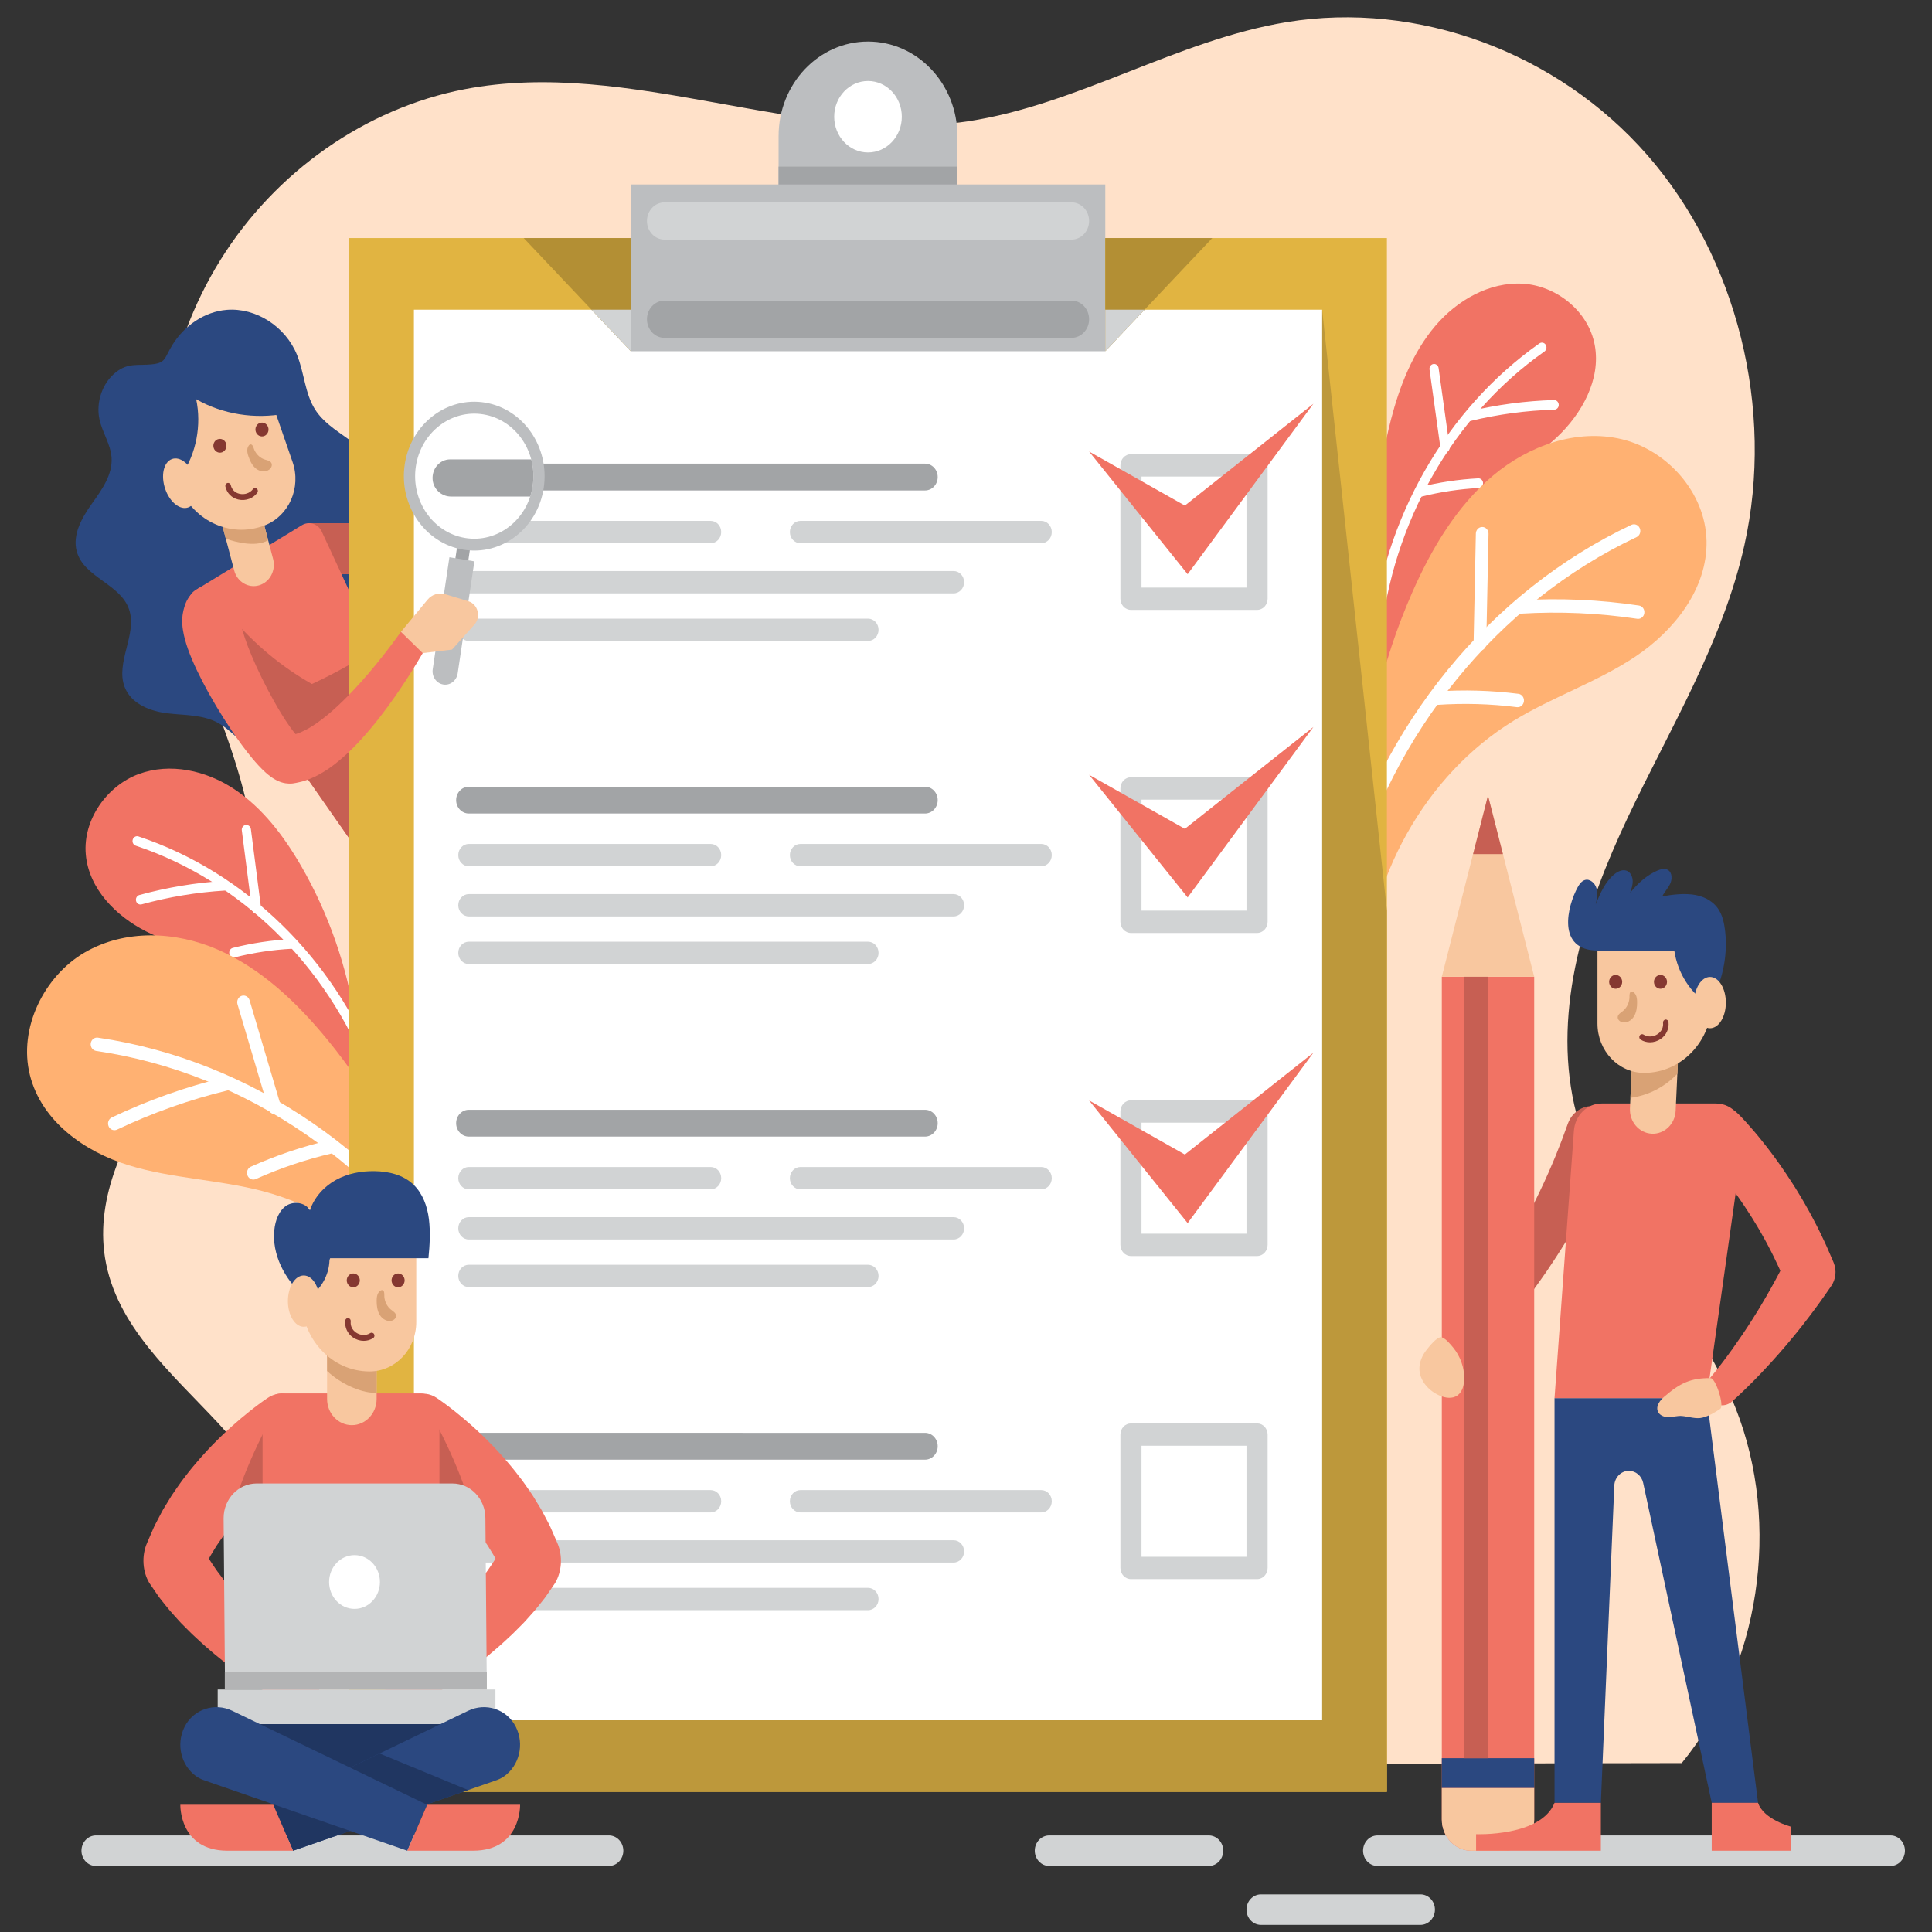 <?xml version="1.0" encoding="utf-8"?>
<!-- Generator: Adobe Illustrator 24.1.3, SVG Export Plug-In . SVG Version: 6.00 Build 0)  -->
<svg version="1.1" xmlns="http://www.w3.org/2000/svg" xmlns:xlink="http://www.w3.org/1999/xlink" x="0px" y="0px"
	 viewBox="0 0 500 500" style="enable-background:new 0 0 500 500;" xml:space="preserve">
<rect x="0" y="0" width="500" height="500" fill="#333333" stroke="none"/>
<style type="text/css">
	.st0{display:none;}
	.st1{fill:#FFE1C9;}
	.st2{fill:#D1D3D4;}
	.st3{fill:#F17364;}
	.st4{fill:#FFFFFF;}
	.st5{fill:#FFB172;}
	.st6{fill:#2B4880;}
	.st7{fill:#C75F53;}
	.st8{fill:#F8C79F;}
	.st9{fill:#D9A275;}
	.st10{fill:#853831;}
	.st11{fill:#E1B441;}
	.st12{fill:#BD983B;}
	.st13{fill:#BCBEC0;}
	.st14{fill:#A2A4A6;}
	.st15{fill:#B38F34;}
	.st16{fill:#203661;}
	.st17{fill:#B3B4B5;}
	.st18{clip-path:url(#SVGID_2_);}
</style>
<g id="BACKGROUND" class="st0">
</g>
<g id="OBJECTS">
	<g>
		<path class="st1" d="M71.6,415.98c7.23-16.19-3.3-34.94-15.17-47.7c-11.88-12.76-26.41-25.09-29.25-42.74
			c-2.56-15.87,5.28-31.47,14.13-44.56c8.85-13.09,19.26-25.73,23.04-41.32c7.63-31.48-13.68-61.84-20.63-93.5
			c-5.87-26.73-0.95-55.91,13.3-78.84c14.25-22.93,37.62-39.3,63.15-44.22c43.01-8.29,86.99,14.8,130.27,8.3
			c28.47-4.27,54.18-21.03,82.59-25.68c33.88-5.54,70.01,7.79,93.28,34.4c23.27,26.62,33.01,65.74,25.13,101.02
			c-5.61,25.14-19.23,47.29-30.16,70.39c-10.94,23.1-19.47,49.33-13.85,74.47c6.55,29.32,30.71,50.58,41.72,78.36
			c11.95,30.15,6.33,67.23-13.92,91.93L68,456.95C68.18,444.79,66.69,426.97,71.6,415.98z"/>
		<path class="st2" d="M489.26,475.01H356.5c-2.06,0-3.74,1.77-3.74,3.95c0,2.18,1.67,3.95,3.74,3.95h132.76
			c2.06,0,3.74-1.77,3.74-3.95C493,476.78,491.33,475.01,489.26,475.01z"/>
		<path class="st2" d="M367.62,490.26h-41.29c-2.06,0-3.74,1.77-3.74,3.95s1.67,3.95,3.74,3.95h41.29c2.06,0,3.74-1.77,3.74-3.95
			S369.69,490.26,367.62,490.26z"/>
		<path class="st2" d="M312.83,475.01h-41.29c-2.06,0-3.74,1.77-3.74,3.95c0,2.18,1.67,3.95,3.74,3.95h41.29
			c2.06,0,3.74-1.77,3.74-3.95C316.57,476.78,314.89,475.01,312.83,475.01z"/>
		<path class="st2" d="M157.58,475.01H24.82c-2.06,0-3.74,1.77-3.74,3.95c0,2.18,1.67,3.95,3.74,3.95h132.76
			c2.06,0,3.74-1.77,3.74-3.95C161.31,476.78,159.64,475.01,157.58,475.01z"/>
		<g>
			<g>
				<g>
					<path class="st3" d="M359.97,108.64c2.27-8.78,5.68-17.44,11.42-24.22c5.74-6.78,14.11-11.49,22.7-11s17.01,7.01,18.64,15.95
						c1.61,8.83-3.35,17.65-9.67,23.66c-6.32,6.01-14.05,10.14-20.59,15.89c-14.68,12.9-22.39,34.13-19.64,54.1
						c-0.31-2.28-3.42-5.68-4.2-8.17c-0.82-2.6-1.22-5.18-1.16-7.9c0.11-5.39,0.26-10.02-0.38-15.47
						C355.41,137.18,356.38,122.53,359.97,108.64z"/>
				</g>
				<g>
					<g>
						<path class="st4" d="M356.38,166.23c-0.1,0.02-0.21,0.02-0.32,0.01c-0.65-0.07-1.12-0.69-1.06-1.38
							c2.99-30.55,19.22-58.96,43.39-75.98c0.54-0.38,1.28-0.23,1.64,0.35c0.36,0.58,0.21,1.35-0.33,1.74
							c-23.6,16.61-39.43,44.33-42.35,74.15C357.3,165.7,356.89,166.14,356.38,166.23z"/>
					</g>
					<g>
						<path class="st4" d="M402.42,106.01c-0.05,0.01-0.11,0.02-0.17,0.02c-7.26,0.21-14.54,1.19-21.62,2.9
							c-0.66,0.16-1.27-0.27-1.42-0.94c-0.15-0.68,0.25-1.35,0.89-1.5c7.24-1.75,14.66-2.74,22.08-2.96
							c0.65-0.02,1.2,0.53,1.22,1.22C403.43,105.37,403,105.9,402.42,106.01z"/>
					</g>
					<g>
						<path class="st4" d="M374.18,117.09c-0.01,0-0.02,0-0.03,0c-0.65,0.1-1.25-0.37-1.35-1.06l-2.84-20.4
							c-0.09-0.68,0.34-1.3,0.97-1.42c0.01,0,0.02,0,0.03,0c0.65-0.1,1.25,0.37,1.35,1.06l2.84,20.4
							C375.25,116.34,374.82,116.97,374.18,117.09z"/>
					</g>
					<g>
						<path class="st4" d="M382.82,126.28c-0.05,0.01-0.09,0.01-0.14,0.02c-4.97,0.26-9.94,1.01-14.78,2.22
							c-0.63,0.17-1.28-0.26-1.43-0.93c-0.15-0.67,0.24-1.35,0.88-1.51c4.98-1.25,10.1-2.02,15.22-2.29
							c0.65-0.03,1.21,0.5,1.24,1.19C383.83,125.63,383.4,126.18,382.82,126.28z"/>
					</g>
				</g>
			</g>
			<g>
				<g>
					<path class="st5" d="M365.47,153.36c5.02-11.42,11.56-22.39,20.88-30.24c9.32-7.85,21.75-12.22,33.37-9.45
						s21.66,13.72,21.93,26.31c0.26,12.43-8.43,23.25-18.37,29.91c-9.94,6.65-21.38,10.4-31.55,16.63
						c-22.85,14-38,41.07-38.63,68.98c0.07-3.19-3.42-8.58-3.94-12.17c-0.55-3.74-0.53-7.36,0.14-11.07
						c1.32-7.32,2.54-13.61,2.86-21.19C353.01,191.16,357.53,171.43,365.47,153.36z"/>
				</g>
				<g>
					<path class="st4" d="M347.97,231.03c-0.15,0-0.29-0.02-0.44-0.06c-0.87-0.26-1.38-1.21-1.14-2.14
						c10.77-40.93,39.11-75.7,75.81-93c0.83-0.39,1.8,0,2.17,0.88c0.37,0.87,0,1.9-0.83,2.29c-35.82,16.88-63.47,50.82-73.98,90.77
						C349.34,230.52,348.68,231.03,347.97,231.03z"/>
				</g>
				<g>
					<path class="st4" d="M423.94,160.16c-0.08,0-0.15-0.01-0.23-0.02c-9.95-1.49-20.09-1.94-30.12-1.33
						c-0.94,0.05-1.68-0.68-1.73-1.63c-0.05-0.96,0.64-1.78,1.54-1.83c10.25-0.61,20.6-0.16,30.76,1.36
						c0.9,0.13,1.52,1.01,1.39,1.96C425.45,159.53,424.74,160.16,423.94,160.16z"/>
				</g>
				<g>
					<path class="st4" d="M383,168.36c-0.01,0-0.02,0-0.04,0c-0.91-0.02-1.62-0.81-1.6-1.77l0.59-28.51c0.02-0.94,0.75-1.7,1.64-1.7
						c0.01,0,0.02,0,0.04,0c0.91,0.02,1.62,0.81,1.6,1.77l-0.59,28.51C384.62,167.6,383.89,168.36,383,168.36z"/>
				</g>
				<g>
					<path class="st4" d="M392.77,183.02c-0.07,0-0.13,0-0.2-0.01c-6.83-0.87-13.78-1.06-20.65-0.59c-0.9,0.07-1.68-0.66-1.74-1.62
						c-0.06-0.96,0.63-1.78,1.53-1.84c7.07-0.49,14.22-0.29,21.25,0.6c0.9,0.11,1.54,0.98,1.43,1.93
						C394.29,182.37,393.59,183.02,392.77,183.02z"/>
				</g>
			</g>
			<g>
				<g>
					<path class="st3" d="M77.94,224.12c-4.49-7.77-10.04-15.08-17.34-19.91c-7.3-4.83-16.57-6.89-24.7-3.89
						c-8.13,3-14.49,11.73-13.7,20.8c0.78,8.95,7.86,15.97,15.52,19.88c7.65,3.92,16.16,5.61,23.95,9.2
						c17.5,8.07,30.48,26.19,33.1,46.19c-0.3-2.28,1.79-6.46,1.89-9.08c0.1-2.74-0.19-5.33-0.96-7.94
						c-1.52-5.14-2.88-9.55-3.7-14.97C89.83,250.19,85.05,236.41,77.94,224.12z"/>
				</g>
				<g>
					<g>
						<path class="st4" d="M96.55,278.39c0.1-0.01,0.21-0.04,0.31-0.08c0.61-0.26,0.9-0.99,0.65-1.63
							c-10.91-28.46-33.97-50.98-61.67-60.21c-0.62-0.21-1.29,0.16-1.49,0.82c-0.2,0.66,0.15,1.36,0.77,1.57
							c27.04,9.02,49.53,30.99,60.19,58.77C95.52,278.15,96.03,278.45,96.55,278.39z"/>
					</g>
					<g>
						<path class="st4" d="M36.48,234.08c0.06-0.01,0.11-0.02,0.17-0.03c7.03-1.93,14.28-3.13,21.53-3.57
							c0.68-0.04,1.15-0.63,1.12-1.32c-0.04-0.69-0.6-1.22-1.25-1.18c-7.41,0.45-14.81,1.68-21.99,3.65
							c-0.63,0.17-1.01,0.86-0.85,1.53C35.35,233.77,35.9,234.15,36.48,234.08z"/>
					</g>
					<g>
						<path class="st4" d="M66.52,236.42c0.01,0,0.02,0,0.03,0c0.65-0.09,1.1-0.73,1.01-1.41l-2.63-20.43
							c-0.09-0.68-0.67-1.15-1.31-1.08c-0.01,0-0.02,0-0.03,0c-0.65,0.09-1.1,0.73-1.01,1.41l2.63,20.43
							C65.3,236.02,65.88,236.49,66.52,236.42z"/>
					</g>
					<g>
						<path class="st4" d="M60.64,247.79c0.05-0.01,0.09-0.01,0.14-0.03c4.84-1.22,9.82-1.96,14.79-2.22
							c0.65-0.03,1.16-0.62,1.13-1.31c-0.03-0.69-0.59-1.23-1.24-1.19c-5.11,0.26-10.24,1.03-15.22,2.28
							c-0.64,0.16-1.03,0.84-0.88,1.51C59.5,247.46,60.05,247.87,60.64,247.79z"/>
					</g>
				</g>
			</g>
			<g>
				<g>
					<path class="st5" d="M84.43,268.69c-7.83-9.49-17-18.11-28.01-22.91c-11.01-4.8-24.11-5.34-34.54,0.74
						c-10.43,6.08-17.2,19.55-14.14,31.72c3.02,12.02,14.22,19.85,25.51,23.32c11.29,3.47,23.27,3.7,34.68,6.69
						c25.63,6.73,47.31,28.27,55.25,54.9c-0.91-3.04,1.02-9.25,0.58-12.85c-0.46-3.76-1.43-7.22-3.05-10.59
						c-3.2-6.64-6.02-12.32-8.33-19.51C106.35,301.34,96.81,283.72,84.43,268.69z"/>
				</g>
				<g>
					<path class="st4" d="M121.67,338.15c0.14-0.04,0.28-0.11,0.41-0.19c0.77-0.5,1.01-1.57,0.53-2.39
						c-21.11-36.15-57.48-61.21-97.28-67.03c-0.9-0.13-1.72,0.53-1.85,1.48c-0.12,0.95,0.5,1.82,1.4,1.96
						c38.84,5.68,74.34,30.14,94.94,65.42C120.22,338.07,120.99,338.36,121.67,338.15z"/>
				</g>
				<g>
					<path class="st4" d="M30.06,292.43c0.07-0.02,0.15-0.05,0.22-0.08c9.17-4.36,18.78-7.77,28.58-10.14
						c0.91-0.22,1.43-1.14,1.23-2.08c-0.2-0.93-1.08-1.52-1.97-1.3c-10.01,2.43-19.82,5.91-29.19,10.36
						c-0.83,0.39-1.2,1.42-0.82,2.29C28.44,292.27,29.28,292.66,30.06,292.43z"/>
				</g>
				<g>
					<path class="st4" d="M71.54,288.26c0.01,0,0.02-0.01,0.03-0.01c0.86-0.29,1.35-1.26,1.08-2.17l-8.06-27.22
						c-0.27-0.9-1.17-1.41-2.02-1.15c-0.01,0-0.02,0.01-0.03,0.01c-0.86,0.29-1.35,1.26-1.08,2.17l8.06,27.22
						C69.78,288.01,70.68,288.52,71.54,288.26z"/>
				</g>
				<g>
					<path class="st4" d="M66.01,305.21c0.06-0.02,0.13-0.04,0.19-0.07c6.34-2.84,12.96-5.07,19.68-6.64
						c0.88-0.19,1.44-1.13,1.25-2.07c-0.19-0.94-1.07-1.53-1.95-1.32c-6.92,1.61-13.73,3.91-20.26,6.83
						c-0.83,0.37-1.22,1.39-0.87,2.27C64.38,305.04,65.23,305.45,66.01,305.21z"/>
				</g>
			</g>
			<g>
				<path class="st6" d="M30.07,96.27c-3.54,2.74-5.32,7.8-4.32,12.32c0.75,3.38,2.88,6.37,3.12,9.84c0.3,4.47-2.58,8.39-5.13,11.97
					c-2.55,3.58-5.05,7.98-3.88,12.29c1.84,6.77,11.24,8.36,13.53,14.98c2.22,6.41-3.55,13.75-1.15,20.09
					c1.67,4.41,6.6,6.3,11.07,6.84c4.46,0.54,9.19,0.3,13.17,2.51c4.41,2.45,7.6,7.75,12.56,8.12c3.03,0.22,5.84-1.53,8.38-3.29
					c5.31-3.68,10.42-7.69,15.29-12.01c3.79-3.35,7.79-8.06,6.49-13.09c-1.01-3.93-4.87-6.22-6.77-9.75
					c-2.93-5.45-0.61-12.26,1.88-17.95c2.49-5.69,5.15-12.23,2.77-17.96c-2.87-6.91-11.54-8.93-15.53-15.19
					c-2.64-4.15-2.81-9.51-4.67-14.11c-2.97-7.37-10.64-12.3-18.2-11.69c-5.72,0.46-10.96,4.04-14.07,9.08
					c-2.17,3.53-1.61,4.67-5.49,5.04C35.71,94.63,33.16,93.88,30.07,96.27z"/>
				<rect x="79.85" y="135.4" class="st7" width="33.34" height="13.2"/>
				<path class="st3" d="M83.17,137.35c-1.02-1.87-3.28-2.51-5.05-1.43l-27.55,16.82c-1.77,1.08-2.37,3.47-1.35,5.34L93.4,221.3
					l19.11-20.61L83.17,137.35z"/>
				<path class="st8" d="M70.68,144.67l-3.5-13.28l-10.07,2.97l3.5,13.28c0.77,2.94,3.66,4.66,6.44,3.84l0,0
					C69.83,150.66,71.45,147.61,70.68,144.67z"/>
				<path class="st9" d="M67.18,131.39l-10.07,2.97l1.32,5.03c1.6,0.59,3.25,1,4.93,1.22c2.04,0.26,4.21,0.21,6.04-0.78
					L67.18,131.39z"/>
				<g>
					<path class="st8" d="M67.33,95.31l8.39,24.26c2.29,6.63-0.93,13.97-7.2,16.39l0,0c-9.11,3.52-19.19-1.43-22.52-11.06
						l-6.51-18.82L67.33,95.31z"/>
					<path class="st10" d="M55.32,115.98c0.32,0.93,1.29,1.4,2.17,1.07c0.88-0.34,1.33-1.37,1.01-2.29
						c-0.32-0.93-1.29-1.4-2.17-1.07S55,115.05,55.32,115.98z"/>
					<path class="st10" d="M66.21,111.77c0.32,0.93,1.29,1.4,2.17,1.07c0.88-0.34,1.33-1.37,1.01-2.29
						c-0.32-0.93-1.29-1.4-2.17-1.07S65.89,110.84,66.21,111.77z"/>
					<g>
						<path class="st10" d="M64.53,129.08c0.8-0.31,1.52-0.83,2.05-1.54c0.25-0.33,0.2-0.8-0.11-1.07
							c-0.31-0.26-0.76-0.21-1.01,0.12c-0.79,1.04-2.16,1.51-3.49,1.2c-1.16-0.27-1.98-1.09-2.24-2.23
							c-0.09-0.41-0.48-0.66-0.87-0.56c-0.38,0.09-0.62,0.51-0.53,0.92c0.39,1.7,1.63,2.95,3.32,3.35
							C62.64,129.5,63.64,129.42,64.53,129.08z"/>
					</g>
					<path class="st9" d="M68.56,118.94c0.64,0.2,1.44,0.32,1.71,0.97c0.24,0.57-0.1,1.25-0.58,1.61c-0.99,0.76-2.44,0.54-3.42-0.23
						c-0.98-0.77-1.57-1.98-1.98-3.2c-0.22-0.64-0.39-1.34-0.26-2c0.09-0.46,0.49-1.27,1.03-1.04c0.45,0.19,0.59,1.03,0.78,1.43
						C66.38,117.64,67.38,118.58,68.56,118.94z"/>
					<path class="st6" d="M47.02,122.93c3.78-5.59,5.17-12.91,3.75-19.61c6.93,3.95,15.22,5.19,22.97,3.74
						c-1.44-4.14-3.13-7.87-5.07-11.78c-0.56-1.13-1.18-2.3-2.23-2.92c-1.6-0.96-3.61-0.34-5.35,0.3
						c-4.41,1.62-8.81,3.23-13.22,4.85c-4.04,1.48-8.52,3.37-10.22,7.53c-0.88,2.15-0.85,4.61-0.32,6.88
						c0.53,2.27,1.53,4.38,2.56,6.45c0.65,1.32,1.34,2.66,2.4,3.64C43.37,122.98,45.69,123.44,47.02,122.93z"/>
					<path class="st8" d="M42.76,126.55c1.19,3.45,3.88,5.57,6.01,4.75c2.13-0.82,2.88-4.28,1.69-7.73
						c-1.19-3.45-3.88-5.57-6.01-4.75C42.32,119.65,41.57,123.11,42.76,126.55z"/>
				</g>
				<path class="st7" d="M93.4,221.3l7.89-8.5c0.39-12.35,0.27-24.72-0.33-37.06l-3.65-7.89c-5.32,3.45-10.86,6.53-16.59,9.17
					c-7.85-4.44-14.96-10.36-20.88-17.39c-2.02,2.38-2.99,5.6-3.3,8.92L93.4,221.3z"/>
			</g>
			<g>
				<g>
					<rect x="90.36" y="61.61" class="st11" width="268.57" height="402.12"/>
				</g>
				<g>
					<polygon class="st12" points="358.93,235.69 342.17,80.15 107.12,445.2 116.81,463.73 358.93,463.73 					"/>
				</g>
				<g>
					<rect x="107.12" y="80.15" class="st4" width="235.05" height="365.05"/>
				</g>
				<g>
					<g>
						<path class="st13" d="M224.64,10.75c-12.78,0-23.14,10.96-23.14,24.47V77.8h46.28V35.22
							C247.78,21.7,237.42,10.75,224.64,10.75z"/>
					</g>
					<g>
						<ellipse class="st4" cx="224.64" cy="30.21" rx="8.75" ry="9.25"/>
					</g>
					<g>
						<rect x="201.5" y="43.12" class="st14" width="46.28" height="10.98"/>
					</g>
					<g>
						<rect x="163.24" y="47.74" class="st13" width="122.81" height="43.16"/>
					</g>
					<g>
						<path class="st2" d="M277.3,52.37H171.99c-2.52,0-4.56,2.16-4.56,4.82c0,2.66,2.04,4.82,4.56,4.82H277.3
							c2.52,0,4.56-2.16,4.56-4.82C281.86,54.52,279.82,52.37,277.3,52.37z"/>
					</g>
					<g>
						<path class="st14" d="M277.3,77.8H171.99c-2.52,0-4.56,2.16-4.56,4.82s2.04,4.82,4.56,4.82H277.3c2.52,0,4.56-2.16,4.56-4.82
							S279.82,77.8,277.3,77.8z"/>
					</g>
				</g>
				<g>
					<g>
						<path class="st14" d="M239.4,126.93H121.33c-1.81,0-3.28-1.55-3.28-3.47c0-1.92,1.47-3.47,3.28-3.47H239.4
							c1.81,0,3.28,1.55,3.28,3.47C242.68,125.38,241.21,126.93,239.4,126.93z"/>
					</g>
					<g>
						<path class="st2" d="M269.47,140.58h-62.32c-1.51,0-2.73-1.29-2.73-2.89s1.22-2.89,2.73-2.89h62.32
							c1.51,0,2.73,1.29,2.73,2.89S270.98,140.58,269.47,140.58z"/>
					</g>
					<g>
						<path class="st2" d="M183.92,140.58h-62.59c-1.51,0-2.73-1.29-2.73-2.89s1.22-2.89,2.73-2.89h62.59
							c1.51,0,2.73,1.29,2.73,2.89S185.43,140.58,183.92,140.58z"/>
					</g>
					<g>
						<path class="st2" d="M246.78,153.56H121.33c-1.51,0-2.73-1.29-2.73-2.89s1.22-2.89,2.73-2.89h125.45
							c1.51,0,2.73,1.29,2.73,2.89S248.29,153.56,246.78,153.56z"/>
					</g>
					<g>
						<path class="st2" d="M224.64,165.88H121.33c-1.51,0-2.73-1.29-2.73-2.89s1.22-2.89,2.73-2.89h103.31
							c1.51,0,2.73,1.29,2.73,2.89S226.15,165.88,224.64,165.88z"/>
					</g>
				</g>
				<g>
					<g>
						<path class="st14" d="M239.4,210.54H121.33c-1.81,0-3.28-1.55-3.28-3.47c0-1.92,1.47-3.47,3.28-3.47H239.4
							c1.81,0,3.28,1.55,3.28,3.47C242.68,208.99,241.21,210.54,239.4,210.54z"/>
					</g>
					<g>
						<path class="st2" d="M269.47,224.19h-62.32c-1.51,0-2.73-1.29-2.73-2.89c0-1.6,1.22-2.89,2.73-2.89h62.32
							c1.51,0,2.73,1.29,2.73,2.89C272.2,222.9,270.98,224.19,269.47,224.19z"/>
					</g>
					<g>
						<path class="st2" d="M183.92,224.19h-62.59c-1.51,0-2.73-1.29-2.73-2.89c0-1.6,1.22-2.89,2.73-2.89h62.59
							c1.51,0,2.73,1.29,2.73,2.89C186.65,222.9,185.43,224.19,183.92,224.19z"/>
					</g>
					<g>
						<path class="st2" d="M246.78,237.17H121.33c-1.51,0-2.73-1.29-2.73-2.89s1.22-2.89,2.73-2.89h125.45
							c1.51,0,2.73,1.29,2.73,2.89S248.29,237.17,246.78,237.17z"/>
					</g>
					<g>
						<path class="st2" d="M224.64,249.49H121.33c-1.51,0-2.73-1.29-2.73-2.89c0-1.6,1.22-2.89,2.73-2.89h103.31
							c1.51,0,2.73,1.29,2.73,2.89C227.38,248.2,226.15,249.49,224.64,249.49z"/>
					</g>
				</g>
				<g>
					<g>
						<path class="st14" d="M239.4,294.15H121.33c-1.81,0-3.28-1.55-3.28-3.47c0-1.92,1.47-3.47,3.28-3.47H239.4
							c1.81,0,3.28,1.55,3.28,3.47C242.68,292.59,241.21,294.15,239.4,294.15z"/>
					</g>
					<g>
						<path class="st2" d="M269.47,307.8h-62.32c-1.51,0-2.73-1.29-2.73-2.89c0-1.6,1.22-2.89,2.73-2.89h62.32
							c1.51,0,2.73,1.29,2.73,2.89C272.2,306.51,270.98,307.8,269.47,307.8z"/>
					</g>
					<g>
						<path class="st2" d="M183.92,307.8h-62.59c-1.51,0-2.73-1.29-2.73-2.89c0-1.6,1.22-2.89,2.73-2.89h62.59
							c1.51,0,2.73,1.29,2.73,2.89C186.65,306.51,185.43,307.8,183.92,307.8z"/>
					</g>
					<g>
						<path class="st2" d="M246.78,320.78H121.33c-1.51,0-2.73-1.29-2.73-2.89c0-1.6,1.22-2.89,2.73-2.89h125.45
							c1.51,0,2.73,1.29,2.73,2.89C249.51,319.49,248.29,320.78,246.78,320.78z"/>
					</g>
					<g>
						<path class="st2" d="M224.64,333.1H121.33c-1.51,0-2.73-1.29-2.73-2.89s1.22-2.89,2.73-2.89h103.31
							c1.51,0,2.73,1.29,2.73,2.89S226.15,333.1,224.64,333.1z"/>
					</g>
				</g>
				<g>
					<g>
						<path class="st14" d="M239.4,377.76H121.33c-1.81,0-3.28-1.55-3.28-3.47c0-1.92,1.47-3.47,3.28-3.47H239.4
							c1.81,0,3.28,1.55,3.28,3.47C242.68,376.2,241.21,377.76,239.4,377.76z"/>
					</g>
					<g>
						<path class="st2" d="M269.47,391.41h-62.32c-1.51,0-2.73-1.29-2.73-2.89s1.22-2.89,2.73-2.89h62.32
							c1.51,0,2.73,1.29,2.73,2.89S270.98,391.41,269.47,391.41z"/>
					</g>
					<g>
						<path class="st2" d="M183.92,391.41h-62.59c-1.51,0-2.73-1.29-2.73-2.89s1.22-2.89,2.73-2.89h62.59
							c1.51,0,2.73,1.29,2.73,2.89S185.43,391.41,183.92,391.41z"/>
					</g>
					<g>
						<path class="st2" d="M246.78,404.39H121.33c-1.51,0-2.73-1.29-2.73-2.89s1.22-2.89,2.73-2.89h125.45
							c1.51,0,2.73,1.29,2.73,2.89S248.29,404.39,246.78,404.39z"/>
					</g>
					<g>
						<path class="st2" d="M224.64,416.71H121.33c-1.51,0-2.73-1.29-2.73-2.89c0-1.6,1.22-2.89,2.73-2.89h103.31
							c1.51,0,2.73,1.29,2.73,2.89C227.38,415.41,226.15,416.71,224.64,416.71z"/>
					</g>
				</g>
				<g>
					<path class="st2" d="M325.33,157.84h-32.64c-1.51,0-2.73-1.29-2.73-2.89v-34.52c0-1.6,1.22-2.89,2.73-2.89h32.64
						c1.51,0,2.73,1.29,2.73,2.89v34.52C328.06,156.55,326.84,157.84,325.33,157.84z M295.42,152.06h27.17v-28.73h-27.17V152.06z"/>
				</g>
				<g>
					<path class="st2" d="M325.33,241.45h-32.64c-1.51,0-2.73-1.29-2.73-2.89v-34.52c0-1.6,1.22-2.89,2.73-2.89h32.64
						c1.51,0,2.73,1.29,2.73,2.89v34.52C328.06,240.15,326.84,241.45,325.33,241.45z M295.42,235.67h27.17v-28.73h-27.17V235.67z"/>
				</g>
				<g>
					<path class="st2" d="M325.33,325.06h-32.64c-1.51,0-2.73-1.29-2.73-2.89v-34.52c0-1.6,1.22-2.89,2.73-2.89h32.64
						c1.51,0,2.73,1.29,2.73,2.89v34.52C328.06,323.76,326.84,325.06,325.33,325.06z M295.42,319.28h27.17v-28.73h-27.17V319.28z"/>
				</g>
				<g>
					<path class="st2" d="M325.33,408.67h-32.64c-1.51,0-2.73-1.29-2.73-2.89v-34.51c0-1.6,1.22-2.89,2.73-2.89h32.64
						c1.51,0,2.73,1.29,2.73,2.89v34.51C328.06,407.37,326.84,408.67,325.33,408.67z M295.42,402.89h27.17v-28.73h-27.17V402.89z"/>
				</g>
				<g>
					<g>
						<polygon class="st3" points="306.64,130.84 281.86,116.86 307.36,148.6 339.91,104.49 						"/>
					</g>
				</g>
				<g>
					<g>
						<polygon class="st3" points="306.64,214.5 281.86,200.52 307.36,232.26 339.91,188.14 						"/>
					</g>
				</g>
				<g>
					<g>
						<polygon class="st3" points="306.64,298.79 281.86,284.8 307.36,316.54 339.91,272.43 						"/>
					</g>
				</g>
				<g>
					<g>
						<polygon class="st15" points="286.05,61.61 286.05,90.9 313.74,61.61 						"/>
					</g>
					<g>
						<polygon class="st2" points="286.05,80.15 286.05,90.9 296.21,80.15 						"/>
					</g>
				</g>
				<g>
					<g>
						<polygon class="st15" points="163.24,61.61 163.24,90.9 135.54,61.61 						"/>
					</g>
					<g>
						<polygon class="st2" points="163.24,80.15 163.24,90.9 153.07,80.15 						"/>
					</g>
				</g>
			</g>
			<g>
				<path class="st7" d="M418.1,296.3c0,0-0.46,1.04-1.25,2.87c-0.2,0.46-0.43,0.97-0.67,1.52c-0.27,0.58-0.56,1.2-0.87,1.87
					c-0.61,1.34-1.32,2.83-2.11,4.4c-0.77,1.59-1.66,3.29-2.62,5.07c-0.93,1.79-2.01,3.63-3.09,5.55c-1.13,1.89-2.27,3.85-3.52,5.79
					c-1.21,1.96-2.53,3.89-3.82,5.83c-1.35,1.9-2.66,3.82-4.05,5.64c-1.35,1.85-2.76,3.6-4.09,5.31c-1.38,1.67-2.69,3.31-4.01,4.8
					c-1.3,1.5-2.54,2.91-3.72,4.17c-1.16,1.28-2.25,2.42-3.23,3.42c-0.97,1.01-1.82,1.88-2.55,2.58c-1.43,1.4-2.25,2.21-2.25,2.21
					c-1.82,1.78-4.67,1.67-6.36-0.26c-1.62-1.85-1.58-4.7,0.03-6.5l0.1-0.11c0,0,0.73-0.81,2-2.23c0.65-0.7,1.4-1.58,2.26-2.59
					c0.87-1,1.83-2.15,2.85-3.43c1.04-1.26,2.12-2.66,3.26-4.16c1.15-1.48,2.29-3.1,3.49-4.76c1.16-1.69,2.38-3.42,3.54-5.23
					c1.2-1.79,2.32-3.67,3.47-5.53c1.09-1.9,2.22-3.77,3.24-5.67c1.06-1.88,2.01-3.78,2.95-5.6c0.89-1.85,1.79-3.62,2.56-5.34
					c0.78-1.71,1.51-3.33,2.14-4.85c0.66-1.52,1.21-2.89,1.67-4.11c0.24-0.61,0.46-1.18,0.67-1.7c0.21-0.56,0.4-1.07,0.57-1.54
					c0.69-1.88,1.08-2.95,1.08-2.95c1.33-3.65,5.21-5.46,8.66-4.05c3.45,1.41,5.17,5.51,3.83,9.16
					C418.22,296.02,418.16,296.17,418.1,296.3z"/>
				<path class="st6" d="M402.32,361.84h39.39l13.27,104.73h-11.99l-17.74-82.8c-0.39-1.82-1.92-3.12-3.69-3.12l0,0
					c-2.02,0-3.69,1.68-3.78,3.82l-3.48,82.09h-11.99V361.84z"/>
				<path class="st3" d="M444.12,285.58h-29.61c-3.76,0-6.89,3.07-7.18,7.03l-5.02,69.22h39.39l9.54-67.52
					C451.9,289.72,448.52,285.58,444.12,285.58z"/>
				<path class="st8" d="M422.44,273.48l-0.61,13.36c-0.16,3.46,2.36,6.39,5.63,6.56c3.27,0.17,6.05-2.5,6.2-5.95l0.61-13.36
					L422.44,273.48z"/>
				<path class="st9" d="M421.95,284.11c2.1-0.26,4.15-0.88,6.08-1.8c2.31-1.1,4.3-2.61,6.07-4.41l0.17-3.8l-11.83-0.61
					L421.95,284.11z"/>
				<g>
					<path class="st8" d="M413.42,239.05v25.83c0,7.06,5.41,12.78,12.08,12.78l0,0c9.7,0,17.56-8.31,17.56-18.57v-20.04H413.42z"/>
					<path class="st6" d="M442.42,260.15c-4.83-2.96-8.27-8.31-9.11-14.14l-19.7,0c-10.95,0-7.95-11.61-5.29-16.42
						c0.44-0.79,1.01-1.59,1.85-1.84c1.28-0.38,2.61,0.77,3,2.12c0.39,1.35,0.1,2.8-0.19,4.18c1.15-2.9,2.52-5.96,4.89-7.86
						c0.95-0.75,2.23-1.3,3.3-0.76c0.89,0.45,1.35,1.55,1.37,2.6c0.02,1.04-0.33,2.05-0.66,3.03c1.92-2.39,4.2-4.48,6.93-5.7
						c0.95-0.42,2.09-0.75,2.95-0.15c1.03,0.72,1.01,2.37,0.47,3.53c-0.55,1.16-1.48,2.09-2.04,3.24c2.52-0.45,5.16-0.77,7.7-0.49
						c2.54,0.28,5.1,1.39,6.65,3.54c1.21,1.68,1.68,3.82,1.92,5.92C447.23,247.67,445.63,254.31,442.42,260.15z"/>
					<path class="st8" d="M446.65,259.47c0,3.67-1.83,6.64-4.1,6.64c-2.26,0-4.1-2.97-4.1-6.64c0-3.67,1.83-6.64,4.1-6.64
						C444.81,252.82,446.65,255.8,446.65,259.47z"/>
					<path class="st10" d="M431.42,254.1c0,0.99-0.76,1.79-1.69,1.79c-0.93,0-1.69-0.8-1.69-1.79c0-0.99,0.76-1.79,1.69-1.79
						C430.66,252.31,431.42,253.11,431.42,254.1z"/>
					<path class="st10" d="M419.82,254.1c0,0.99-0.76,1.79-1.69,1.79c-0.93,0-1.69-0.8-1.69-1.79c0-0.99,0.76-1.79,1.69-1.79
						C419.06,252.31,419.82,253.11,419.82,254.1z"/>
					<g>
						<path class="st10" d="M427.02,269.75c-0.85,0-1.69-0.23-2.43-0.7c-0.34-0.22-0.45-0.68-0.24-1.04
							c0.2-0.36,0.64-0.48,0.99-0.26c1.08,0.69,2.52,0.64,3.67-0.14c1-0.68,1.51-1.74,1.38-2.91c-0.04-0.42,0.24-0.79,0.63-0.84
							c0.39-0.05,0.75,0.25,0.79,0.67c0.18,1.74-0.58,3.37-2.03,4.36C428.93,269.46,427.97,269.75,427.02,269.75z"/>
					</g>
					<path class="st9" d="M419.95,261.69c-0.54,0.42-1.25,0.83-1.29,1.53c-0.04,0.62,0.5,1.13,1.07,1.3
						c1.17,0.36,2.47-0.37,3.13-1.46c0.67-1.08,0.83-2.43,0.82-3.72c-0.01-0.68-0.06-1.4-0.41-1.98c-0.23-0.4-0.87-1.02-1.31-0.6
						c-0.36,0.34-0.22,1.18-0.27,1.62C421.57,259.68,420.94,260.92,419.95,261.69z"/>
				</g>
				<path class="st3" d="M449.95,288.37c0.73,0.74,1.43,1.47,2.05,2.17c0.65,0.71,1.26,1.42,1.88,2.14c0.6,0.72,1.22,1.43,1.8,2.17
					c0.58,0.73,1.18,1.46,1.74,2.2c0.56,0.75,1.15,1.48,1.69,2.24c0.55,0.76,1.11,1.51,1.64,2.28c1.07,1.54,2.12,3.09,3.13,4.67
					c0.52,0.78,1,1.59,1.49,2.39c0.48,0.81,0.99,1.6,1.45,2.42l1.39,2.46c0.47,0.81,0.89,1.67,1.33,2.5
					c0.43,0.84,0.89,1.66,1.29,2.52l1.23,2.56c0.82,1.71,1.53,3.48,2.3,5.22l0,0l0.2,0.48c0.85,2.06,0.53,4.36-0.65,6.05
					c-0.95,1.36-1.88,2.74-2.85,4.07c-0.98,1.33-1.94,2.68-2.95,3.98c-0.99,1.32-2.02,2.6-3.04,3.88c-0.51,0.65-1.04,1.27-1.56,1.9
					c-0.53,0.63-1.04,1.26-1.58,1.88c-2.12,2.49-4.32,4.9-6.57,7.26c-1.12,1.18-2.27,2.33-3.44,3.47l-1.77,1.7
					c-0.61,0.57-1.18,1.1-1.87,1.71c-1.72,1.53-4.28,1.29-5.72-0.52c-1.3-1.64-1.25-4.01,0.03-5.58l0.15-0.18l1.39-1.7l1.41-1.8
					c0.93-1.22,1.85-2.45,2.75-3.71c1.79-2.51,3.53-5.06,5.18-7.67c0.42-0.64,0.82-1.31,1.23-1.97c0.4-0.66,0.82-1.31,1.2-1.98
					c0.79-1.33,1.57-2.66,2.32-4.01c0.77-1.33,1.48-2.7,2.21-4.06c0.72-1.36,1.4-2.74,2.09-4.11l-0.45,6.53l0,0
					c-0.68-1.53-1.29-3.08-2.02-4.59l-1.08-2.26c-0.35-0.76-0.77-1.49-1.14-2.23c-0.4-0.74-0.75-1.49-1.18-2.21l-1.23-2.18
					c-0.4-0.73-0.86-1.43-1.29-2.15c-0.43-0.71-0.86-1.43-1.33-2.13c-0.89-1.41-1.83-2.79-2.78-4.16c-0.47-0.68-0.97-1.35-1.46-2.02
					c-0.48-0.68-1-1.32-1.5-1.99c-0.5-0.67-1.02-1.3-1.54-1.94c-0.51-0.65-1.05-1.26-1.57-1.9c-0.53-0.61-1.07-1.24-1.6-1.82
					c-0.55-0.61-1.06-1.15-1.56-1.66l-0.07-0.07c-2.67-2.7-2.77-7.18-0.21-10.01C443.05,285.78,447.28,285.67,449.95,288.37z"/>
				<path class="st8" d="M442.7,356.66c-5.23-0.05-7.95,1.33-12.01,4.82c-1.07,0.92-2.15,2.31-1.68,3.68
					c0.39,1.15,1.71,1.62,2.86,1.6c1.15-0.03,2.29-0.4,3.44-0.3c1.7,0.15,3.6,0.85,5.26,0.43c1.66-0.42,3.19-1.29,4.63-2.28
					C446.32,363.83,444.04,356.67,442.7,356.66z"/>
				<g>
					<path class="st3" d="M373.14,252.78v218.1c0,4.47,3.43,8.09,7.65,8.09h8.61c4.23,0,7.65-3.62,7.65-8.09v-218.1H373.14z"/>
					<path class="st8" d="M373.14,462.72v8.16c0,4.47,3.43,8.09,7.65,8.09h8.61c4.23,0,7.65-3.62,7.65-8.09v-8.16H373.14z"/>
					<polygon class="st8" points="385.09,205.87 373.14,252.78 385.09,252.78 397.05,252.78 					"/>
					<polygon class="st7" points="385.09,205.87 381.23,221.04 388.96,221.04 					"/>
					<rect x="373.14" y="455.02" class="st6" width="23.91" height="7.69"/>
					<rect x="378.94" y="252.78" class="st7" width="6.16" height="202.25"/>
				</g>
				<path class="st8" d="M369.19,349.35c-1.06,1.35-1.83,3.02-1.85,4.78c-0.03,3.17,2.44,5.85,5.22,7.04
					c1.51,0.65,3.36,0.92,4.69-0.08c1.23-0.92,1.66-2.66,1.68-4.26c0.05-2.93-1.02-5.83-2.82-8.04c-0.63-0.77-2.17-2.69-3.2-2.71
					C371.78,346.06,369.85,348.51,369.19,349.35z"/>
				<path class="st3" d="M442.99,466.57v12.39h20.58v-6.2c0,0-7.17-1.83-8.59-6.2H442.99z"/>
				<path class="st3" d="M414.3,466.57v12.39h-32.29v-4.27c0,0,16.8,0.68,20.3-8.12H414.3z"/>
			</g>
			<g>
				<rect x="61.26" y="441.81" class="st16" width="59.88" height="18.58"/>
				<path class="st3" d="M144.24,399.33l-1.42-3.28c-0.46-1.12-1.01-2.11-1.54-3.12c-0.54-1-1.04-2.06-1.63-2.97l-1.72-2.82
					c-0.59-0.91-1.21-1.76-1.81-2.64c-0.6-0.89-1.23-1.72-1.87-2.53c-0.64-0.81-1.26-1.67-1.92-2.42l-1.96-2.31
					c-1.34-1.47-2.67-2.95-4.06-4.3c-0.69-0.7-1.38-1.38-2.08-2.03c-0.7-0.65-1.4-1.33-2.12-1.95c-1.42-1.27-2.87-2.49-4.34-3.66
					c-0.73-0.59-1.49-1.16-2.24-1.73l-1.16-0.85l-1.23-0.86c-3.73-2.6-8.36-0.75-10.35,4.12c-1.99,4.87-0.58,10.91,3.15,13.51
					l0.22,0.15l0.87,0.61l0.92,0.67c0.62,0.47,1.24,0.94,1.86,1.44c1.24,0.98,2.46,2.02,3.67,3.09c0.61,0.52,1.19,1.09,1.78,1.64
					c0.6,0.54,1.17,1.12,1.74,1.69c1.16,1.13,2.25,2.34,3.35,3.54l1.58,1.86c0.54,0.61,1,1.28,1.51,1.91c0.5,0.64,1,1.28,1.44,1.95
					c0.45,0.67,0.93,1.32,1.37,1.99l1.25,2.05c0.28,0.43,0.52,0.87,0.74,1.32c-0.32,0.51-0.65,1.01-1,1.52
					c-0.53,0.76-1.01,1.55-1.6,2.28l-1.69,2.25l-1.79,2.2c-0.59,0.74-1.22,1.45-1.84,2.17c-0.63,0.71-1.24,1.44-1.89,2.13
					c-1.28,1.41-2.59,2.79-3.93,4.14c-0.66,0.69-1.35,1.34-2.02,2.01c-0.67,0.67-1.36,1.32-2.05,1.98
					c-1.37,1.31-2.78,2.59-4.19,3.84l-2.13,1.85l-2.1,1.76l-0.18,0.15c-1.94,1.62-2.72,4.9-1.73,7.72c1.08,3.08,3.87,4.43,6.23,3.02
					l2.53-1.51l2.45-1.54c1.63-1.04,3.24-2.11,4.85-3.23c0.8-0.55,1.61-1.11,2.4-1.69c0.79-0.58,1.6-1.14,2.39-1.75
					c1.59-1.18,3.16-2.41,4.72-3.69c0.79-0.62,1.56-1.3,2.34-1.96c0.78-0.67,1.56-1.32,2.32-2.04l2.3-2.13l2.27-2.27
					c0.76-0.73,1.5-1.6,2.24-2.42c0.75-0.82,1.49-1.65,2.21-2.58c0.72-0.93,1.47-1.77,2.17-2.8l2.11-3.08l0,0l0.04-0.06
					C145.38,406.78,145.71,402.71,144.24,399.33z"/>
				<path class="st7" d="M107.02,380.24l0.92,0.67c0.62,0.47,1.24,0.94,1.86,1.44c1.24,0.98,2.46,2.02,3.67,3.09
					c0.61,0.52,1.19,1.09,1.78,1.64c0.6,0.54,1.17,1.12,1.74,1.69c1.16,1.13,2.25,2.34,3.35,3.54l1.58,1.86
					c0.45,0.5,0.84,1.05,1.25,1.58c-1.99-12.04-10.08-26.91-10.08-26.91c-3.67-0.38-5.52,5.55-6.45,11.14L107.02,380.24z"/>
				<path class="st3" d="M38.05,399.33l1.42-3.28c0.46-1.12,1.01-2.11,1.54-3.12c0.54-1,1.04-2.06,1.63-2.97l1.72-2.82
					c0.59-0.91,1.21-1.76,1.81-2.64c0.6-0.89,1.23-1.72,1.87-2.53c0.64-0.81,1.26-1.67,1.92-2.42l1.97-2.31
					c1.34-1.47,2.67-2.95,4.06-4.3c0.69-0.7,1.38-1.38,2.08-2.03c0.7-0.65,1.4-1.33,2.12-1.95c1.42-1.27,2.87-2.49,4.34-3.66
					c0.73-0.59,1.49-1.16,2.24-1.73l1.16-0.85l1.23-0.86c3.73-2.6,8.36-0.75,10.35,4.12c1.99,4.87,0.58,10.91-3.15,13.51l-0.22,0.15
					l-0.87,0.61l-0.92,0.67c-0.62,0.47-1.24,0.94-1.86,1.44c-1.24,0.98-2.46,2.02-3.67,3.09c-0.61,0.52-1.19,1.09-1.78,1.64
					c-0.6,0.54-1.17,1.12-1.74,1.69c-1.16,1.13-2.25,2.34-3.35,3.54l-1.58,1.86c-0.54,0.61-1,1.28-1.51,1.91
					c-0.5,0.64-1,1.28-1.44,1.95c-0.45,0.67-0.93,1.32-1.37,1.99l-1.25,2.05c-0.28,0.43-0.52,0.87-0.74,1.32
					c0.32,0.51,0.65,1.01,1,1.52c0.53,0.76,1.01,1.55,1.6,2.28l1.69,2.25l1.79,2.2c0.59,0.74,1.22,1.45,1.84,2.17
					c0.63,0.71,1.24,1.44,1.89,2.13c1.28,1.41,2.59,2.79,3.93,4.14c0.66,0.69,1.35,1.34,2.02,2.01c0.67,0.67,1.36,1.32,2.05,1.98
					c1.37,1.31,2.78,2.59,4.19,3.84l2.13,1.85l2.1,1.76l0.18,0.15c1.94,1.62,2.72,4.9,1.73,7.72c-1.08,3.08-3.87,4.43-6.23,3.02
					l-2.53-1.51L71,439.36c-1.63-1.04-3.24-2.11-4.85-3.23c-0.8-0.55-1.61-1.11-2.4-1.69c-0.79-0.58-1.6-1.14-2.39-1.75
					c-1.59-1.18-3.16-2.41-4.72-3.69c-0.79-0.62-1.56-1.3-2.34-1.96c-0.78-0.67-1.56-1.32-2.32-2.04l-2.3-2.13l-2.27-2.27
					c-0.76-0.73-1.5-1.6-2.24-2.42c-0.75-0.82-1.49-1.65-2.21-2.58c-0.72-0.93-1.47-1.77-2.17-2.8l-2.11-3.08l0,0l-0.04-0.06
					C36.91,406.78,36.58,402.71,38.05,399.33z"/>
				<path class="st7" d="M75.27,380.24l-0.92,0.67c-0.62,0.47-1.24,0.94-1.86,1.44c-1.24,0.98-2.46,2.02-3.67,3.09
					c-0.61,0.52-1.19,1.09-1.78,1.64c-0.6,0.54-1.17,1.12-1.74,1.69c-1.16,1.13-2.25,2.34-3.35,3.54l-1.58,1.86
					c-0.45,0.5-0.84,1.05-1.25,1.58c1.99-12.04,10.08-26.91,10.08-26.91c3.67-0.38,5.52,5.55,6.45,11.14L75.27,380.24z"/>
				<path class="st3" d="M108.71,360.61H72.98c-2.78,0-5.03,2.38-5.03,5.32v66.02h45.78v-66.02
					C113.74,362.99,111.48,360.61,108.71,360.61z"/>
				<path class="st8" d="M84.65,350.34v11.71c0,3.75,2.87,6.78,6.41,6.78c3.54,0,6.41-3.04,6.41-6.78v-11.71H84.65z"/>
				<path class="st9" d="M84.65,354.82c0.96,0.88,1.98,1.68,3.06,2.38c1.88,1.22,3.92,2.16,6.06,2.77c1.2,0.34,2.48,0.55,3.71,0.45
					v-10.08H84.65V354.82z"/>
				<g>
					<path class="st8" d="M107.73,316.32v25.83c0,7.06-5.41,12.78-12.08,12.78l0,0c-9.7,0-17.56-8.31-17.56-18.57v-20.04H107.73z"/>
					<path class="st10" d="M89.74,331.36c0,0.99,0.76,1.79,1.69,1.79s1.69-0.8,1.69-1.79c0-0.99-0.76-1.79-1.69-1.79
						S89.74,330.37,89.74,331.36z"/>
					<path class="st10" d="M101.34,331.36c0,0.99,0.76,1.79,1.69,1.79c0.93,0,1.69-0.8,1.69-1.79c0-0.99-0.76-1.79-1.69-1.79
						C102.1,329.57,101.34,330.37,101.34,331.36z"/>
					<g>
						<path class="st10" d="M94.14,347.01c0.85,0,1.69-0.23,2.43-0.7c0.34-0.22,0.45-0.68,0.24-1.04c-0.2-0.36-0.64-0.48-0.99-0.26
							c-1.08,0.69-2.52,0.64-3.67-0.14c-1-0.68-1.51-1.74-1.38-2.91c0.04-0.42-0.24-0.79-0.63-0.84c-0.39-0.05-0.75,0.25-0.79,0.67
							c-0.18,1.74,0.58,3.37,2.03,4.36C92.22,346.72,93.19,347.01,94.14,347.01z"/>
					</g>
					<path class="st9" d="M101.21,338.95c0.54,0.42,1.25,0.83,1.29,1.53c0.04,0.62-0.5,1.13-1.07,1.3
						c-1.17,0.36-2.47-0.37-3.13-1.46c-0.67-1.08-0.83-2.43-0.82-3.72c0.01-0.68,0.06-1.4,0.41-1.98c0.23-0.4,0.87-1.02,1.31-0.6
						c0.36,0.34,0.22,1.18,0.27,1.62C99.59,336.94,100.22,338.18,101.21,338.95z"/>
					<path class="st6" d="M79.47,335.94c3.41-1.88,5.72-5.82,5.8-9.89c0.05,0,0.14-0.43,0.19-0.43h25.42
						c0.34-3.34,0.53-6.75,0.13-10.08c-0.4-3.33-1.63-6.67-3.97-8.93c-2.68-2.59-6.48-3.47-10.11-3.52
						c-3.43-0.05-6.91,0.59-9.96,2.26c-3.04,1.67-5.61,4.44-6.76,7.86c-1.3-2.21-4.68-2.49-6.58-0.83c-1.9,1.65-2.62,4.41-2.71,7.02
						C70.69,325.75,74.51,332.37,79.47,335.94z"/>
					<path class="st8" d="M74.51,336.73c0,3.67,1.83,6.64,4.1,6.64c2.26,0,4.1-2.97,4.1-6.64s-1.83-6.64-4.1-6.64
						C76.34,330.09,74.51,333.06,74.51,336.73z"/>
				</g>
				<g>
					<path class="st2" d="M125.62,392.92c0-4.97-3.81-9-8.51-9H66.38c-4.7,0-8.51,4.03-8.51,9l0.37,44.32h67.75L125.62,392.92z"/>
					<path class="st4" d="M98.33,409.42c0,3.84-2.95,6.96-6.58,6.96c-3.63,0-6.58-3.12-6.58-6.96s2.95-6.96,6.58-6.96
						C95.38,402.46,98.33,405.57,98.33,409.42z"/>
				</g>
				<rect x="56.34" y="437.24" class="st2" width="71.88" height="8.96"/>
				<rect x="58.18" y="432.76" class="st17" width="67.81" height="4.48"/>
				<path class="st6" d="M133.48,446.88c2.32,4.57,0.88,10.09-3.02,12.84c-0.68,0.48-1.45,0.82-2.23,1.09l-52.39,18.16l-5.13-11.89
					l50.44-24.33C125.66,440.57,131.14,442.27,133.48,446.88z"/>
				<polygon class="st16" points="98.23,453.8 70.72,467.07 75.85,478.96 121.14,463.26 				"/>
				<path class="st6" d="M47.78,446.88c-2.32,4.57-0.88,10.09,3.02,12.84c0.68,0.48,1.45,0.82,2.23,1.09l52.39,18.16l5.13-11.89
					l-50.44-24.33C55.6,440.57,50.12,442.27,47.78,446.88z"/>
				<path class="st3" d="M110.55,467.07h24.05c0,0,0.32,11.89-12.18,11.89c-12.5,0-17,0-17,0L110.55,467.07z"/>
				<path class="st3" d="M70.72,467.07H46.67c0,0-0.32,11.89,12.18,11.89c12.5,0,17,0,17,0L70.72,467.07z"/>
			</g>
			<path class="st3" d="M109.04,162.69c-1.67-1.31-4.04-0.94-5.28,0.82c0,0-0.78,1.11-2.19,3c-1.42,1.89-3.48,4.57-6.08,7.63
				c-2.6,3.04-5.74,6.49-9.3,9.65c-1.77,1.57-3.67,3.06-5.57,4.25c-0.95,0.6-1.91,1.09-2.81,1.48l-0.67,0.26l-0.64,0.2
				c-0.01,0-0.01,0-0.02,0c-0.47-0.55-1.02-1.29-1.55-2.03c-1.36-1.94-2.68-4.11-3.88-6.24c-2.42-4.28-4.45-8.5-5.95-12.07
				c-1.49-3.52-2.44-6.53-2.69-8.02c0-0.02,0.01-0.03,0.02-0.05c1.16-4.3-1.19-8.78-5.26-10.01c-4.07-1.23-8.31,1.26-9.47,5.56
				c0,0-0.02,0.08-0.07,0.25c-0.04,0.17-0.09,0.35-0.15,0.56c-0.07,0.28-0.13,0.58-0.18,0.91c-0.07,0.4-0.06,0.49-0.09,0.74
				c-0.01,0.22-0.03,0.45-0.05,0.69c-0.03,0.87,0.03,1.79,0.16,2.64c0.12,0.85,0.31,1.69,0.53,2.53c0.9,3.32,2.46,6.87,4.53,10.9
				c2.08,4.01,4.66,8.41,7.75,12.98c1.56,2.29,3.22,4.61,5.18,6.97c1.01,1.19,2.03,2.37,3.49,3.69c0.38,0.33,0.79,0.68,1.31,1.06
				c0.51,0.36,1.15,0.8,2.22,1.24c0.29,0.11,0.54,0.21,0.97,0.31c0.2,0.05,0.4,0.09,0.6,0.12c0.18,0.03,0.51,0.06,0.76,0.07
				l0.41,0.01l0.2,0c-0.21,0.02,0.52-0.04,0.44-0.03l0.12-0.02l0.25-0.04c0.36-0.06,0.55-0.08,1.23-0.24l0.85-0.2l0.42-0.11
				l0.33-0.11c0.44-0.16,0.9-0.31,1.32-0.48L81.5,201l1.15-0.6c1.49-0.83,2.84-1.74,4.07-2.7c2.45-1.92,4.55-3.96,6.43-5.99
				c3.76-4.08,6.76-8.13,9.22-11.65c2.45-3.53,4.34-6.55,5.63-8.68c1.29-2.13,2-3.38,2-3.38l0.03-0.06
				C111.01,166.19,110.61,163.92,109.04,162.69z"/>
			<g>
				<polygon class="st14" points="121.09,145.79 117.75,145.23 118.4,140.84 121.74,141.4 				"/>
				<g>
					<path class="st13" d="M116.31,144.21l-4.32,28.99c-0.28,1.88,0.94,3.65,2.72,3.95h0c1.78,0.3,3.45-0.99,3.74-2.88l4.32-28.99
						L116.31,144.21z"/>
				</g>
				<path class="st13" d="M119.9,142.25c-9.92-1.65-16.72-11.53-15.16-22.02c1.56-10.49,10.9-17.68,20.82-16.03
					c9.92,1.65,16.72,11.53,15.16,22.02C139.17,136.72,129.82,143.91,119.9,142.25z"/>
				<path class="st4" d="M125.12,107.25c-8.34-1.39-16.18,4.65-17.5,13.47c-1.31,8.81,4.4,17.11,12.74,18.5
					c8.34,1.39,16.19-4.65,17.5-13.47C139.17,116.93,133.45,108.63,125.12,107.25z"/>
				<g>
					<defs>
						<path id="SVGID_1_" d="M125.12,107.25c-8.34-1.39-16.18,4.65-17.5,13.47c-1.31,8.81,4.4,17.11,12.74,18.5
							c8.34,1.39,16.19-4.65,17.5-13.47C139.17,116.93,133.45,108.63,125.12,107.25z"/>
					</defs>
					<clipPath id="SVGID_2_">
						<use xlink:href="#SVGID_1_"  style="overflow:visible;"/>
					</clipPath>
					<g class="st18">
						<g>
							<path class="st14" d="M217.34,128.5H116.69c-2.37,0-4.49-1.83-4.72-4.33c-0.26-2.87,1.86-5.28,4.52-5.28h100.62
								c2.39,0,4.54,1.85,4.75,4.37C222.1,126.11,219.99,128.5,217.34,128.5z"/>
						</g>
						<g>
							<path class="st2" d="M258.99,147.41h-86.08c-2.07,0-3.94-1.64-4.03-3.82c-0.1-2.29,1.63-4.18,3.78-4.18h86.08
								c2.07,0,3.94,1.64,4.03,3.82C262.87,145.52,261.14,147.41,258.99,147.41z"/>
						</g>
						<g>
							<path class="st2" d="M140.48,147.41h-23.77c-2.05,0-3.89-1.62-3.99-3.79c-0.11-2.31,1.62-4.22,3.78-4.22h23.74
								c2.07,0,3.94,1.64,4.03,3.82C144.36,145.52,142.63,147.41,140.48,147.41z"/>
						</g>
						<g>
							<path class="st2" d="M227.56,165.4H116.71c-2.05,0-3.89-1.62-3.99-3.79c-0.11-2.31,1.62-4.22,3.78-4.22h110.82
								c2.07,0,3.94,1.64,4.03,3.82C231.44,163.51,229.71,165.4,227.56,165.4z"/>
						</g>
						<g>
							<path class="st2" d="M196.89,182.46h-80.19c-2.05,0-3.89-1.62-3.99-3.79c-0.11-2.31,1.62-4.22,3.78-4.22h80.15
								c2.07,0,3.94,1.64,4.03,3.82C200.77,180.57,199.04,182.46,196.89,182.46z"/>
						</g>
					</g>
				</g>
			</g>
			<path class="st8" d="M103.76,163.52l5.64,5.5l7.59-0.91l5.78-6.45c1.79-2,0.94-5.3-1.56-6.06l-5.96-1.82
				c-1.67-0.51-3.46,0.05-4.61,1.43L103.76,163.52z"/>
		</g>
	</g>
</g>
<g id="DESIGNED_BY_FREEPIK">
</g>
</svg>
